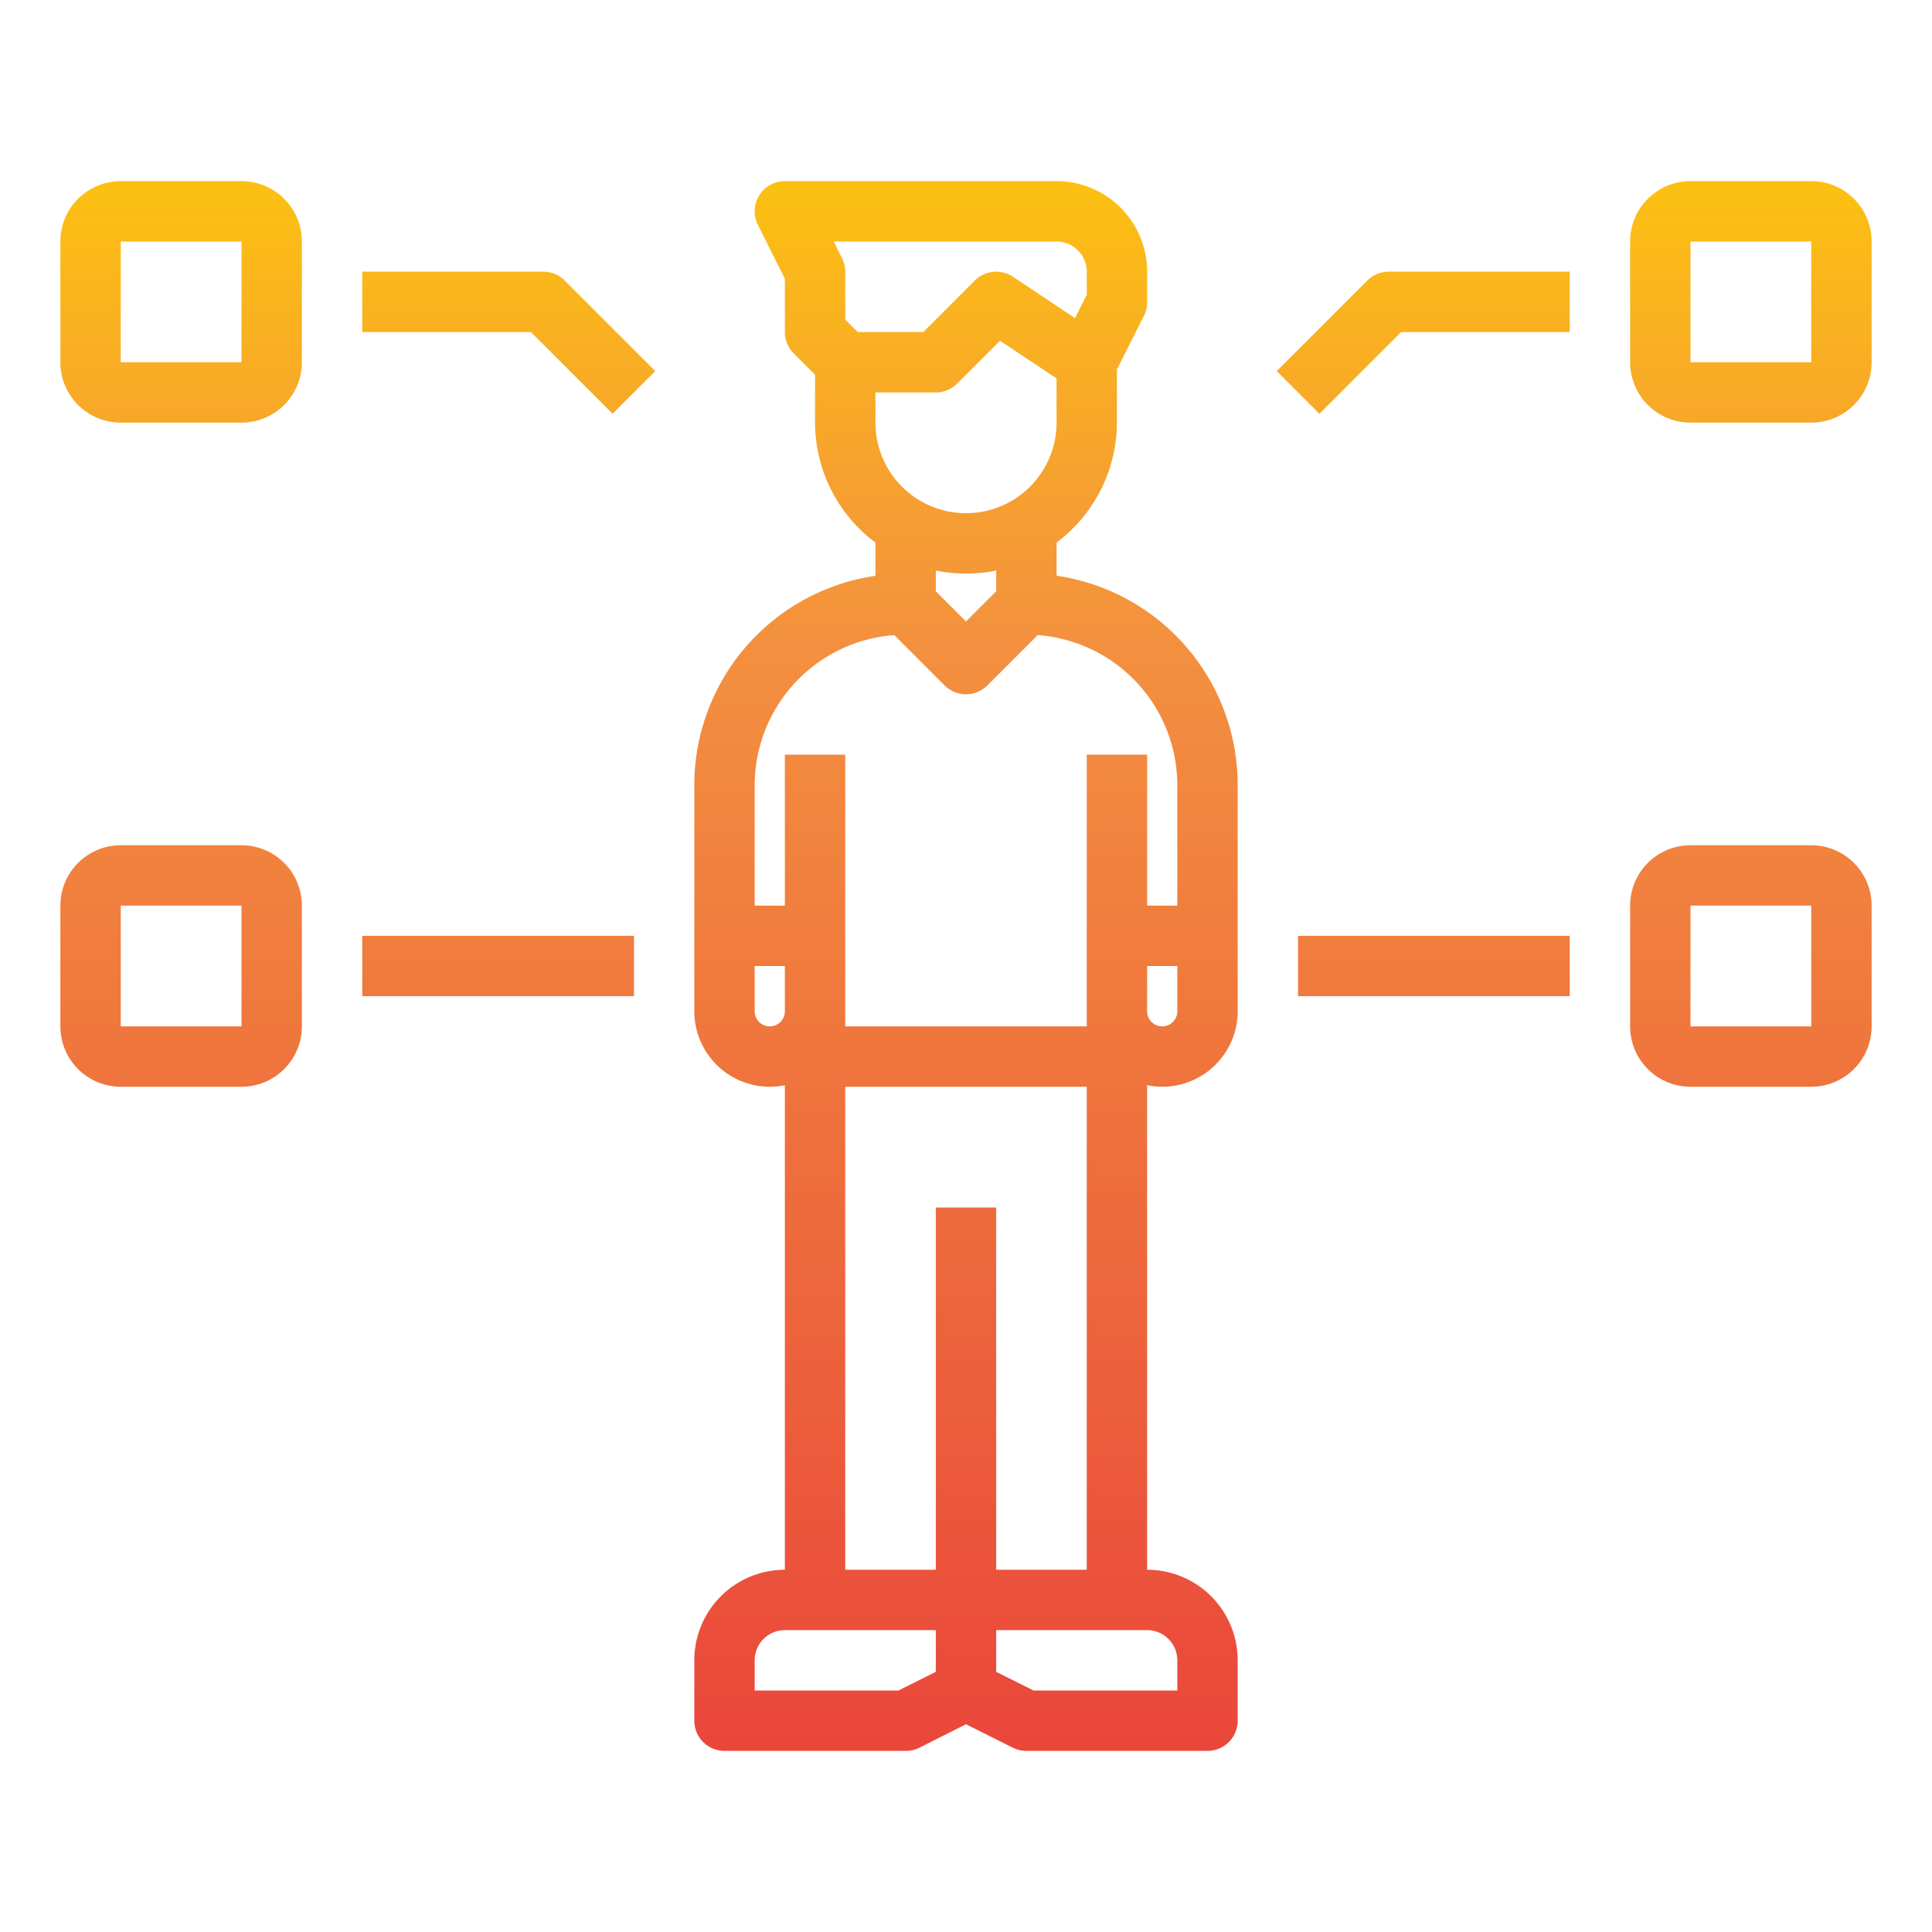 <svg height="512" viewBox="0 0 64 64" width="512" xmlns="http://www.w3.org/2000/svg" xmlns:xlink="http://www.w3.org/1999/xlink"><linearGradient id="New_Gradient_Swatch" gradientUnits="userSpaceOnUse" x1="32" x2="32" y1="62.117" y2="3.926"><stop offset="0" stop-color="#e93e3a"/><stop offset=".35" stop-color="#ed683c"/><stop offset=".7" stop-color="#f3903f"/><stop offset="1" stop-color="#fdc70c"/></linearGradient><linearGradient id="New_Gradient_Swatch-2" x1="58" x2="58" xlink:href="#New_Gradient_Swatch" y1="62.117" y2="3.926"/><linearGradient id="New_Gradient_Swatch-5" x1="47.5" x2="47.5" xlink:href="#New_Gradient_Swatch" y1="62.117" y2="3.926"/><linearGradient id="New_Gradient_Swatch-6" x1="47.146" x2="47.146" xlink:href="#New_Gradient_Swatch" y1="62.117" y2="3.926"/><linearGradient id="New_Gradient_Swatch-8" x1="6" x2="6" xlink:href="#New_Gradient_Swatch" y1="62.117" y2="3.926"/><linearGradient id="New_Gradient_Swatch-11" x1="16.5" x2="16.5" xlink:href="#New_Gradient_Swatch" y1="62.117" y2="3.926"/><linearGradient id="New_Gradient_Swatch-12" x1="16.854" x2="16.854" xlink:href="#New_Gradient_Swatch" y1="62.117" y2="3.926"/><g id="Skill-2" data-name="Skill"><path d="m35 19.071v-1.1a4.977 4.977 0 0 0 2-3.971v-1.764l.9-1.789a1 1 0 0 0 .1-.447v-1a3 3 0 0 0 -3-3h-9a1 1 0 0 0 -.895 1.447l.895 1.789v1.764a1 1 0 0 0 .293.707l.707.707v1.586a4.977 4.977 0 0 0 2 3.974v1.1a7.011 7.011 0 0 0 -6 6.926v7.5a2.5 2.5 0 0 0 3 2.449v16.051a3 3 0 0 0 -3 3v2a1 1 0 0 0 1 1h6a1 1 0 0 0 .447-.1l1.553-.782 1.553.777a1 1 0 0 0 .447.105h6a1 1 0 0 0 1-1v-2a3 3 0 0 0 -3-3v-16.051a2.5 2.5 0 0 0 3-2.449v-7.5a7.011 7.011 0 0 0 -6-6.929zm-3-2.071a3 3 0 0 1 -3-3v-1h2a1 1 0 0 0 .707-.293l1.42-1.42 1.873 1.248v1.465a3 3 0 0 1 -3 3zm3-9a1 1 0 0 1 1 1v.764l-.388.776-2.057-1.372a1 1 0 0 0 -1.262.125l-1.707 1.707h-2.172l-.414-.414v-1.586a1 1 0 0 0 -.105-.447l-.277-.553zm-3 11a5 5 0 0 0 1-.1v.687l-1 1-1-1v-.687a5 5 0 0 0 1 .1zm-6.5 15a.5.5 0 0 1 -.5-.5v-1.5h1v1.5a.5.5 0 0 1 -.5.5zm4.264 22h-4.764v-1a1 1 0 0 1 1-1h5v1.382zm9.236-1v1h-4.764l-1.236-.618v-1.382h5a1 1 0 0 1 1 1zm-6-3v-12h-2v12h-3v-16h8v16zm5.5-18a.5.5 0 0 1 -.5-.5v-1.5h1v1.5a.5.5 0 0 1 -.5.5zm.5-4h-1v-5h-2v9h-8v-9h-2v5h-1v-4a4.991 4.991 0 0 1 4.624-4.962l1.669 1.669a1 1 0 0 0 1.414 0l1.669-1.669a4.991 4.991 0 0 1 4.624 4.962z" fill="url(#New_Gradient_Swatch)"/><g fill="url(#New_Gradient_Swatch-2)"><path d="m60 6h-4a2 2 0 0 0 -2 2v4a2 2 0 0 0 2 2h4a2 2 0 0 0 2-2v-4a2 2 0 0 0 -2-2zm0 6h-4v-4h4z"/><path d="m60 50h-4a2 2 0 0 0 -2 2v4a2 2 0 0 0 2 2h4a2 2 0 0 0 2-2v-4a2 2 0 0 0 -2-2zm0 6h-4v-4h4z"/><path d="m60 28h-4a2 2 0 0 0 -2 2v4a2 2 0 0 0 2 2h4a2 2 0 0 0 2-2v-4a2 2 0 0 0 -2-2zm0 6h-4v-4h4z"/></g><path d="m43 31h9v2h-9z" fill="url(#New_Gradient_Swatch-5)"/><path d="m45.293 9.293-3 3 1.414 1.414 2.707-2.707h5.586v-2h-6a1 1 0 0 0 -.707.293z" fill="url(#New_Gradient_Swatch-6)"/><path d="m43.707 50.293-1.414 1.414 3 3a1 1 0 0 0 .707.293h6v-2h-5.586z" fill="url(#New_Gradient_Swatch-6)"/><path d="m8 6h-4a2 2 0 0 0 -2 2v4a2 2 0 0 0 2 2h4a2 2 0 0 0 2-2v-4a2 2 0 0 0 -2-2zm-4 6v-4h4v4z" fill="url(#New_Gradient_Swatch-8)"/><path d="m8 50h-4a2 2 0 0 0 -2 2v4a2 2 0 0 0 2 2h4a2 2 0 0 0 2-2v-4a2 2 0 0 0 -2-2zm-4 6v-4h4v4z" fill="url(#New_Gradient_Swatch-8)"/><path d="m8 28h-4a2 2 0 0 0 -2 2v4a2 2 0 0 0 2 2h4a2 2 0 0 0 2-2v-4a2 2 0 0 0 -2-2zm-4 6v-4h4v4z" fill="url(#New_Gradient_Swatch-8)"/><path d="m12 31h9v2h-9z" fill="url(#New_Gradient_Swatch-11)"/><path d="m18 9h-6v2h5.586l2.707 2.707 1.414-1.414-3-3a1 1 0 0 0 -.707-.293z" fill="url(#New_Gradient_Swatch-12)"/><path d="m17.586 53h-5.586v2h6a1 1 0 0 0 .707-.293l3-3-1.414-1.414z" fill="url(#New_Gradient_Swatch-12)"/></g></svg>